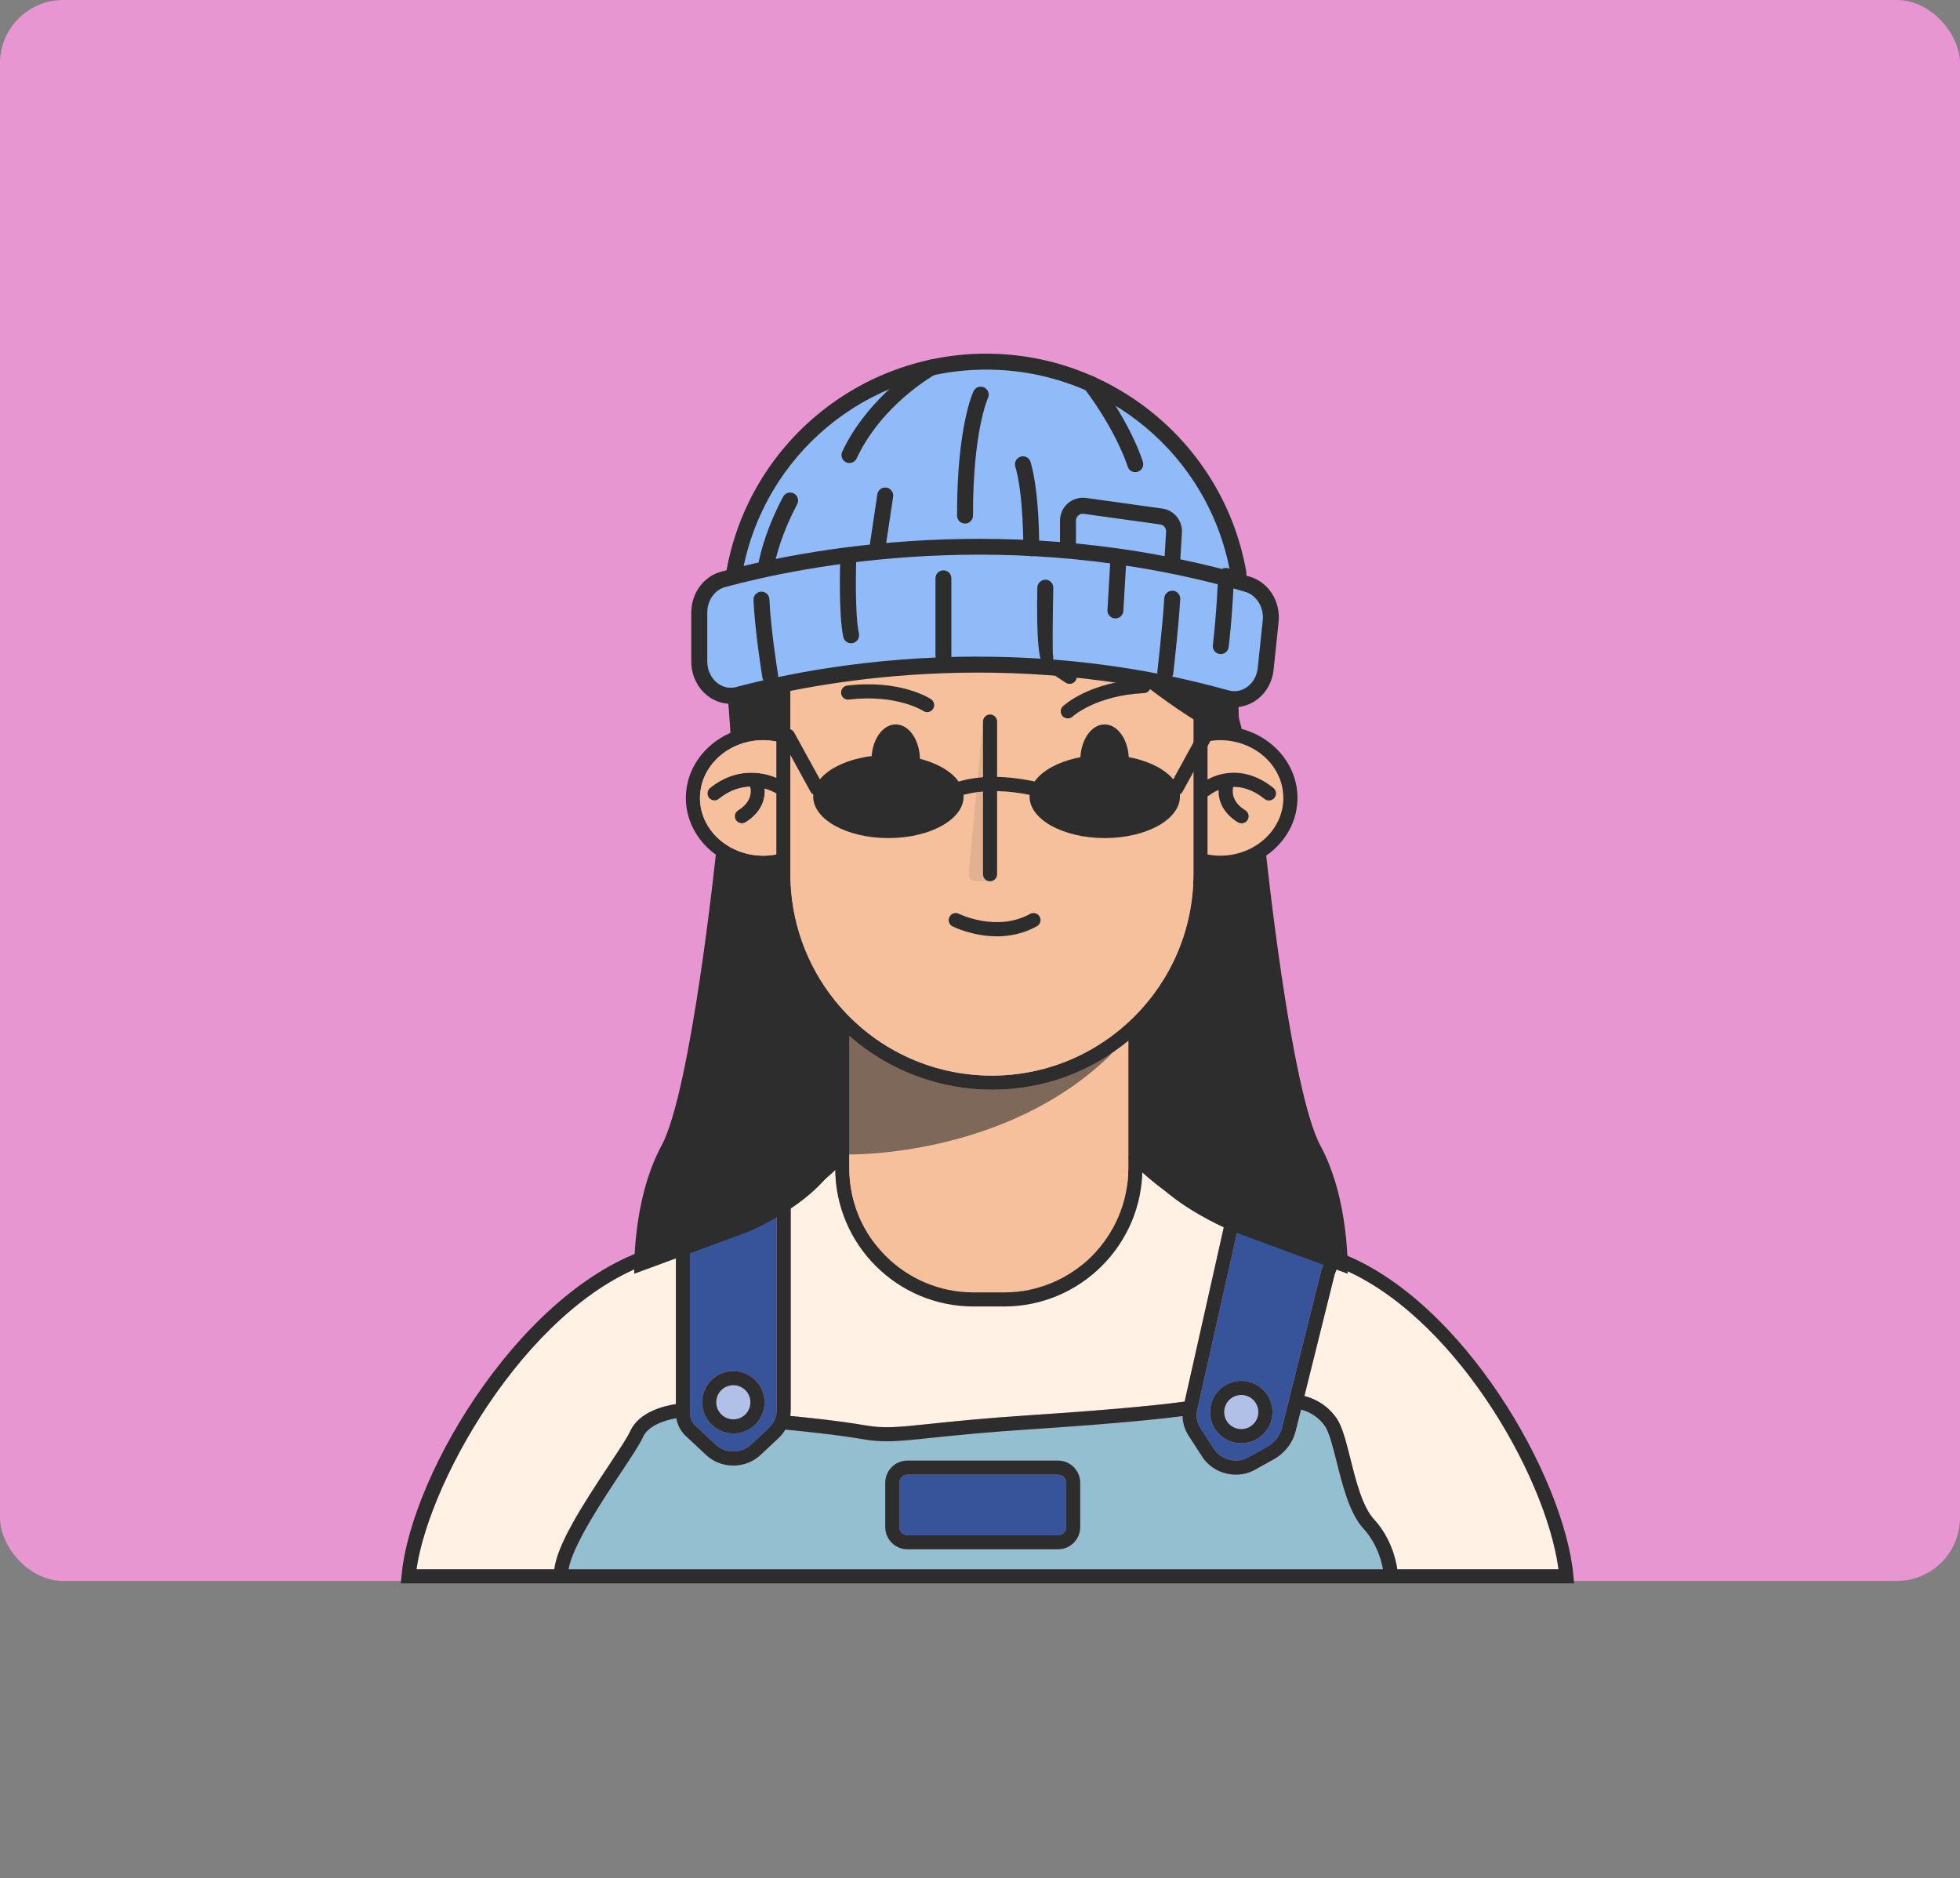 <svg width="310" height="297" viewBox="0 0 310 297" fill="none" xmlns="http://www.w3.org/2000/svg">
<rect x="0" y="0" width="310" height="297" fill="#808080" stroke="none"/>
<rect width="310" height="250" rx="10" fill="#E896D1"/>
<g clip-path="url(#clip0_211_628)">
<path d="M193.597 193.897L187.365 221.643C185.243 221.937 178.28 222.793 163.32 223.765C155.572 224.273 150.615 224.79 147.004 225.174C141.967 225.7 139.88 225.922 136.84 225.396C132.57 224.656 127.131 224.113 124.982 223.908C125.027 223.604 125.063 223.301 125.063 222.989V190.42C128.896 187.986 131.339 185.811 132.641 184.518C132.766 186.399 132.98 188.281 133.488 190.099C134.094 192.302 135.173 194.29 136.635 196.037C139.604 199.595 143.821 202.314 148.199 203.812C150.463 204.587 152.924 204.694 155.305 204.694C157.712 204.703 160.119 204.498 162.491 204.052C164.809 203.624 167.082 202.947 169.249 202.002C171.353 201.092 173.091 199.862 174.402 197.963C175.855 195.85 177.068 193.505 178.022 191.116C178.887 188.958 179.466 186.694 179.591 184.375C181.561 186.337 185.983 190.171 193.597 193.897Z" fill="#FFF1E3"/>
<path d="M191.537 222.107C190.877 224.746 192.491 227.421 195.13 228.081C195.531 228.179 195.932 228.223 196.325 228.223C198.536 228.223 200.551 226.726 201.112 224.488C201.763 221.849 200.149 219.165 197.51 218.514C194.871 217.854 192.197 219.468 191.537 222.107ZM189.37 222.883L196.173 192.579C196.681 192.079 197.778 191.259 198.687 191.482C199.561 191.705 200.399 191.999 201.371 192.356C202.459 192.748 203.698 193.203 205.329 193.657C208.245 194.46 209.939 196.127 210.072 196.831C210.188 197.429 209.618 199.328 209.02 200.719L202.779 225.718C202.459 227.02 201.603 228.134 200.426 228.785L197.385 230.488C195.593 231.487 193.133 230.871 192.009 229.151L189.843 225.798C189.29 224.942 189.121 223.89 189.37 222.883Z" fill="#375399"/>
<path d="M196.976 220.672C198.42 221.037 199.303 222.5 198.946 223.953C198.589 225.397 197.118 226.271 195.674 225.914C194.221 225.558 193.338 224.087 193.704 222.642C194.06 221.198 195.531 220.315 196.976 220.672Z" fill="#B1C0E7"/>
<path d="M246.502 248.159H221.004C220.754 246.474 219.943 243.13 217.295 240.233C215.485 238.254 214.468 234.215 213.577 230.648C212.899 227.956 212.311 225.62 211.419 224.309C209.752 221.858 207.38 221.02 206.311 220.761L211.098 201.512C211.196 201.289 211.366 200.861 211.553 200.353C229.509 207.423 244.434 232.949 246.502 248.159Z" fill="#FFF1E3"/>
<path d="M168.624 234.482V241.49C168.624 242.194 168.044 242.774 167.34 242.774H143.526C142.813 242.774 142.242 242.194 142.242 241.49V234.482C142.242 233.778 142.813 233.198 143.526 233.198H167.34C168.044 233.198 168.624 233.778 168.624 234.482Z" fill="#375399"/>
<path d="M187.035 223.934C187.062 225.022 187.374 226.083 187.971 227.001L190.138 230.354C191.324 232.181 193.392 233.198 195.478 233.198C196.504 233.198 197.538 232.957 198.474 232.431L201.514 230.737C203.217 229.783 204.474 228.151 204.938 226.252L205.776 222.918C206.489 223.087 208.308 223.694 209.574 225.557C210.243 226.547 210.813 228.802 211.411 231.192C212.374 235.008 213.461 239.341 215.646 241.73C217.723 244.012 218.472 246.669 218.739 248.158H89.926C90.568 244.387 95.302 237.245 98.253 232.814C99.902 230.327 101.204 228.365 101.694 227.26C102.524 225.388 105.279 224.558 106.973 224.273C107.142 225.334 107.659 226.324 108.444 227.064L111.689 230.095C112.875 231.21 114.426 231.762 115.986 231.762C117.547 231.762 119.089 231.21 120.275 230.095L123.146 227.411C123.565 227.019 123.921 226.564 124.207 226.074C125.731 226.217 131.82 226.796 136.466 227.59C137.812 227.822 138.998 227.92 140.264 227.92C142.136 227.92 144.195 227.706 147.236 227.385C150.838 227.01 155.759 226.493 163.462 225.994C177.353 225.084 184.307 224.3 187.035 223.934ZM170.853 241.489V234.482C170.853 232.547 169.275 230.969 167.34 230.969H143.527C141.583 230.969 140.014 232.547 140.014 234.482V241.489C140.014 243.424 141.583 245.002 143.527 245.002H167.34C169.275 245.002 170.853 243.424 170.853 241.489Z" fill="#94BFD1"/>
<path d="M115.987 224.452C117.479 224.452 118.688 223.242 118.688 221.75C118.688 220.258 117.479 219.049 115.987 219.049C114.495 219.049 113.285 220.258 113.285 221.75C113.285 223.242 114.495 224.452 115.987 224.452Z" fill="#B1C0E7"/>
<path d="M106.899 198.516V222.036C105.169 222.294 101.05 223.221 99.659 226.36C99.24 227.287 97.921 229.275 96.396 231.575C91.912 238.325 88.149 244.271 87.668 248.159H65.869C67.991 233.492 84.547 204.721 104.617 199.185C105.401 198.971 106.15 198.748 106.899 198.516Z" fill="#FFF1E3"/>
<path d="M121.62 225.789L118.749 228.473C117.251 229.882 114.71 229.882 113.213 228.473L109.967 225.433C109.441 224.933 109.129 224.238 109.129 223.507V196.778L109.085 196.617C109.085 196.617 108.781 195.628 109.156 194.798C109.611 193.8 111.795 190.884 114.398 190.813C116.422 190.76 117.911 189.922 119.097 189.244C119.908 188.789 120.604 188.397 121.21 188.397C122.146 188.397 122.681 189.601 122.833 189.993V222.99C122.833 224.051 122.387 225.067 121.62 225.789ZM111.055 221.75C111.055 224.47 113.266 226.681 115.985 226.681C118.705 226.681 120.916 224.47 120.916 221.75C120.916 219.031 118.705 216.82 115.985 216.82C113.266 216.82 111.055 219.031 111.055 221.75Z" fill="#375399"/>
<path d="M195.129 228.08C192.49 227.421 190.877 224.746 191.536 222.107C192.196 219.468 194.871 217.854 197.51 218.514C200.149 219.165 201.763 221.848 201.112 224.487C200.55 226.725 198.535 228.223 196.324 228.223C195.932 228.223 195.531 228.178 195.129 228.08ZM195.673 225.914C197.118 226.27 198.589 225.397 198.945 223.952C199.302 222.499 198.419 221.037 196.975 220.671C195.531 220.315 194.059 221.197 193.703 222.642C193.337 224.086 194.22 225.557 195.673 225.914Z" fill="#2D2D2D"/>
<path d="M168.624 234.482C168.624 233.778 168.045 233.198 167.34 233.198H143.526C142.813 233.198 142.243 233.778 142.243 234.482V241.49C142.243 242.194 142.813 242.774 143.526 242.774H167.34C168.045 242.774 168.624 242.194 168.624 241.49V234.482ZM143.526 245.002C141.583 245.002 140.014 243.424 140.014 241.49V234.482C140.014 232.547 141.583 230.969 143.526 230.969H167.34C169.275 230.969 170.853 232.547 170.853 234.482V241.49C170.853 243.424 169.275 245.002 167.34 245.002H143.526Z" fill="#2D2D2D"/>
<path d="M113.286 221.75C113.286 223.239 114.489 224.452 115.987 224.452C117.485 224.452 118.688 223.239 118.688 221.75C118.688 220.261 117.476 219.049 115.987 219.049C114.498 219.049 113.286 220.261 113.286 221.75ZM120.917 221.75C120.917 224.469 118.706 226.681 115.987 226.681C113.268 226.681 111.057 224.469 111.057 221.75C111.057 219.031 113.268 216.82 115.987 216.82C118.706 216.82 120.917 219.031 120.917 221.75Z" fill="#2D2D2D"/>
<path d="M113.213 228.473C114.711 229.881 117.252 229.881 118.75 228.473L121.621 225.789C122.388 225.067 122.833 224.05 122.833 222.989V189.993C122.682 189.6 122.147 188.397 121.211 188.397C120.604 188.397 119.909 188.789 119.098 189.244C117.912 189.921 116.423 190.759 114.399 190.813C111.796 190.884 109.611 193.8 109.157 194.798C108.782 195.627 109.076 196.608 109.085 196.617L109.13 196.777V223.507C109.13 224.238 109.442 224.933 109.968 225.432L113.213 228.473ZM206.311 220.76C207.381 221.019 209.752 221.857 211.419 224.309C212.311 225.62 212.899 227.955 213.577 230.648C214.468 234.214 215.485 238.253 217.295 240.232C219.943 243.13 220.754 246.473 221.004 248.158H246.502C244.434 232.948 229.509 207.423 211.553 200.353C211.366 200.861 211.196 201.289 211.098 201.512L206.311 220.76ZM65.871 248.158H87.67C88.151 244.271 91.914 238.324 96.398 231.575C97.923 229.275 99.243 227.287 99.662 226.36C101.052 223.221 105.171 222.294 106.901 222.035V198.516C106.152 198.748 105.403 198.971 104.619 199.185C84.549 204.721 67.993 233.492 65.871 248.158ZM148.198 203.812C143.821 202.314 139.604 199.595 136.635 196.037C135.173 194.29 134.094 192.302 133.488 190.1C132.979 188.281 132.765 186.4 132.641 184.518C131.339 185.811 128.896 187.987 125.062 190.42V222.989C125.062 223.301 125.027 223.605 124.982 223.908C127.131 224.113 132.569 224.657 136.84 225.397C139.88 225.923 141.966 225.7 147.004 225.174C150.615 224.79 155.572 224.273 163.319 223.765C178.28 222.793 185.243 221.937 187.365 221.643L193.597 193.898C185.983 190.171 181.561 186.337 179.59 184.376C179.466 186.694 178.886 188.958 178.021 191.116C177.067 193.505 175.855 195.85 174.402 197.963C173.091 199.862 171.352 201.093 169.248 202.002C167.082 202.947 164.808 203.625 162.49 204.053C160.119 204.498 157.711 204.703 155.304 204.694C152.924 204.694 150.463 204.587 148.198 203.812ZM192.01 229.15C193.133 230.871 195.594 231.486 197.386 230.487L200.426 228.785C201.603 228.134 202.459 227.019 202.78 225.718L209.021 200.718C209.618 199.327 210.189 197.428 210.073 196.831C209.939 196.126 208.245 194.459 205.33 193.657C203.698 193.202 202.459 192.747 201.371 192.355C200.4 191.999 199.562 191.704 198.688 191.481C197.778 191.259 196.682 192.079 196.174 192.578L189.371 222.882C189.121 223.89 189.291 224.942 189.843 225.798L192.01 229.15ZM157.025 203.776C159.352 203.678 161.67 203.384 163.935 202.84C166.065 202.323 168.214 201.627 170.158 200.593C171.121 200.076 172.012 199.452 172.752 198.641C173.501 197.803 174.089 196.84 174.651 195.877C176.88 192.097 178.708 187.924 178.726 183.466C178.512 183.226 178.378 183.074 178.351 183.038L180.09 181.647C180.134 181.692 184.325 186.774 194.096 191.651L194.132 191.508L194.319 191.294C194.417 191.187 196.655 188.682 199.232 189.324C200.212 189.565 201.104 189.886 202.129 190.26C203.181 190.643 204.376 191.071 205.927 191.508C209.235 192.427 211.901 194.486 212.266 196.421C212.355 196.911 212.293 197.544 212.168 198.195C231.444 205.666 247.403 233.546 248.856 249.166L248.972 250.387H63.393L63.508 249.166C65.042 232.636 83.141 202.804 104.03 197.036C104.966 196.777 105.876 196.51 106.758 196.233C106.705 195.592 106.741 194.727 107.133 193.871C107.873 192.257 110.708 188.682 114.337 188.584C115.808 188.548 116.922 187.915 118.001 187.309C118.991 186.747 120.016 186.168 121.211 186.168C122.753 186.168 123.796 187.157 124.42 188.183C129.707 184.741 132.034 181.906 132.061 181.87L133.051 182.664C133.211 182.682 133.363 182.78 133.416 182.967L133.8 183.27C133.8 183.27 133.675 183.422 133.479 183.636C133.603 185.998 133.835 188.37 134.575 190.617C135.342 192.97 136.742 194.985 138.471 196.733C140.049 198.32 141.841 199.684 143.794 200.789C145.755 201.895 147.877 202.956 150.097 203.411C152.353 203.856 154.742 203.865 157.025 203.776ZM115.986 231.762C114.426 231.762 112.875 231.21 111.689 230.095L108.443 227.064C107.659 226.324 107.142 225.334 106.972 224.273C105.278 224.559 102.523 225.388 101.694 227.26C101.204 228.366 99.902 230.327 98.253 232.814C95.302 237.246 90.567 244.387 89.926 248.158H218.739C218.472 246.669 217.723 244.013 215.645 241.73C213.461 239.341 212.373 235.008 211.41 231.192C210.813 228.802 210.242 226.547 209.574 225.557C208.308 223.694 206.489 223.087 205.776 222.918L204.938 226.253C204.474 228.152 203.217 229.783 201.514 230.737L198.474 232.431C197.538 232.957 196.503 233.198 195.478 233.198C193.392 233.198 191.323 232.181 190.138 230.354L187.971 227.001C187.374 226.083 187.062 225.022 187.035 223.934C184.307 224.3 177.353 225.085 163.462 225.994C155.759 226.493 150.837 227.01 147.235 227.385C144.195 227.706 142.136 227.92 140.263 227.92C138.997 227.92 137.812 227.822 136.465 227.59C131.82 226.796 125.731 226.217 124.206 226.074C123.921 226.565 123.564 227.019 123.145 227.412L120.275 230.095C119.089 231.21 117.537 231.762 115.986 231.762Z" fill="#2D2D2D"/>
</g>
<path d="M202.905 125.078C202.958 125.444 202.985 125.809 202.985 126.184C202.985 131.23 198.491 135.322 192.955 135.322C192.286 135.322 191.626 135.242 190.984 135.126V125.925C191.091 125.881 191.198 125.827 191.288 125.747C191.35 125.702 191.876 125.274 192.741 124.918C192.687 126.514 193.329 128.511 195.781 130.035C195.968 130.142 196.164 130.196 196.369 130.196C196.744 130.196 197.109 130.008 197.315 129.67C197.644 129.144 197.475 128.457 196.958 128.136C194.854 126.835 194.863 125.256 195.041 124.436C196.441 124.409 198.144 124.846 199.998 126.335C200.203 126.505 200.453 126.585 200.694 126.585C201.023 126.585 201.344 126.442 201.567 126.166C201.79 125.889 201.861 125.542 201.79 125.23L202.905 125.078Z" fill="#F5C09B"/>
<path d="M202.905 125.077L201.79 125.229C201.737 124.988 201.603 124.765 201.398 124.596C197.225 121.244 193.249 122.019 190.984 123.276V117.249C191.635 117.125 192.286 117.044 192.955 117.044C198.081 117.044 202.316 120.557 202.905 125.077Z" fill="#F5C09B"/>
<path d="M192.954 114.816C199.713 114.816 205.213 119.915 205.213 126.183C205.213 132.451 199.713 137.551 192.954 137.551C192.295 137.551 191.635 137.497 190.984 137.399V138.219C190.984 147.839 186.972 156.532 180.544 162.737H180.686V184.741C180.686 196.795 170.879 206.602 158.825 206.602H153.957C141.903 206.602 132.096 196.795 132.096 184.741V161.632C131.49 160.99 130.901 160.339 130.349 159.653C125.463 153.608 122.779 146.003 122.779 138.219V137.39C122.102 137.497 121.424 137.551 120.738 137.551C113.979 137.551 108.479 132.451 108.479 126.183C108.479 119.915 113.979 114.816 120.738 114.816C121.424 114.816 122.102 114.878 122.779 114.985V106.123C122.779 87.32 138.079 72.02 156.882 72.02C175.685 72.02 190.984 87.32 190.984 106.123V114.967C191.635 114.878 192.295 114.816 192.954 114.816ZM202.985 126.183C202.985 125.809 202.958 125.443 202.904 125.078C202.316 120.557 198.081 117.045 192.954 117.045C192.286 117.045 191.635 117.125 190.984 117.25V123.277C193.249 122.02 197.225 121.244 201.398 124.596C201.603 124.766 201.736 124.988 201.79 125.229C201.861 125.541 201.79 125.889 201.567 126.165C201.344 126.442 201.023 126.584 200.693 126.584C200.452 126.584 200.203 126.504 199.998 126.335C198.143 124.846 196.44 124.409 195.041 124.436C194.862 125.256 194.853 126.834 196.958 128.136C197.475 128.457 197.644 129.143 197.314 129.669C197.109 130.008 196.744 130.195 196.369 130.195C196.164 130.195 195.968 130.142 195.781 130.035C193.329 128.51 192.687 126.513 192.74 124.917C191.876 125.274 191.35 125.702 191.287 125.746C191.198 125.827 191.091 125.88 190.984 125.925V135.126C191.626 135.241 192.286 135.322 192.954 135.322C198.491 135.322 202.985 131.229 202.985 126.183ZM188.755 138.219V106.123C188.755 88.55 174.454 74.249 156.882 74.249C139.309 74.249 125.008 88.55 125.008 106.123V138.219C125.008 145.494 127.513 152.6 132.078 158.244C138.168 165.778 147.208 170.093 156.882 170.093C174.454 170.093 188.755 155.801 188.755 138.219ZM178.458 184.741V164.61C172.573 169.424 165.057 172.322 156.882 172.322C148.706 172.322 140.504 169.273 134.325 163.807V184.741C134.325 195.565 143.134 204.374 153.957 204.374H158.825C169.649 204.374 178.458 195.565 178.458 184.741ZM122.779 135.117V125.479C122.387 125.256 121.754 124.944 120.943 124.712C121.067 126.344 120.479 128.448 117.911 130.035C117.733 130.142 117.528 130.195 117.332 130.195C116.957 130.195 116.592 130.008 116.378 129.669C116.057 129.143 116.217 128.457 116.743 128.136C118.865 126.825 118.839 125.22 118.642 124.409C117.171 124.445 115.459 124.917 113.694 126.335C113.489 126.504 113.248 126.584 112.999 126.584C112.678 126.584 112.348 126.442 112.134 126.165C111.911 125.889 111.84 125.541 111.911 125.229C111.965 124.988 112.098 124.766 112.303 124.596C116.191 121.467 120.22 121.921 122.779 122.991V117.259C122.111 117.134 121.424 117.045 120.738 117.045C115.62 117.045 111.385 120.557 110.788 125.078C110.734 125.443 110.707 125.809 110.707 126.183C110.707 131.229 115.21 135.322 120.738 135.322C121.433 135.322 122.111 135.241 122.779 135.117Z" fill="#2D2D2D"/>
<path d="M188.755 106.123V138.219C188.755 155.801 174.454 170.093 156.881 170.093C147.208 170.093 138.167 165.778 132.078 158.244C127.513 152.6 125.008 145.495 125.008 138.219V106.123C125.008 88.55 139.3 74.249 156.881 74.249C174.463 74.249 188.755 88.55 188.755 106.123Z" fill="#F5C09B"/>
<path d="M178.459 164.61V184.742C178.459 195.565 169.65 204.374 158.826 204.374H153.958C143.135 204.374 134.326 195.565 134.326 184.742V163.808C140.505 169.273 148.466 172.322 156.883 172.322C165.299 172.322 172.574 169.424 178.459 164.61Z" fill="#F5C09B"/>
<path d="M122.779 125.479V135.117C122.11 135.242 121.433 135.322 120.737 135.322C115.209 135.322 110.707 131.23 110.707 126.183C110.707 125.809 110.734 125.443 110.787 125.078L111.911 125.229C111.839 125.541 111.911 125.889 112.134 126.166C112.348 126.442 112.677 126.585 112.998 126.585C113.248 126.585 113.489 126.504 113.694 126.335C115.459 124.917 117.171 124.445 118.642 124.409C118.838 125.221 118.865 126.825 116.743 128.136C116.217 128.457 116.056 129.143 116.377 129.669C116.591 130.008 116.957 130.195 117.331 130.195C117.528 130.195 117.733 130.142 117.911 130.035C120.479 128.448 121.067 126.344 120.942 124.712C121.754 124.944 122.387 125.256 122.779 125.479Z" fill="#F5C09B"/>
<path d="M122.779 117.258V122.991C120.22 121.921 116.19 121.467 112.303 124.596C112.098 124.765 111.964 124.988 111.91 125.229L110.787 125.077C111.384 120.557 115.619 117.044 120.737 117.044C121.423 117.044 122.11 117.134 122.779 117.258Z" fill="#F5C09B"/>
<g opacity="0.6">
<path d="M172.708 167.873C172.44 168.034 172.155 168.185 171.834 168.301C165.745 170.557 157.355 172.046 150.891 170.815C145.149 169.728 137.384 166.482 133.256 162.06L134.192 182.557C134.192 182.557 159.236 183.11 175.926 166.545C174.91 167.088 173.822 167.525 172.699 167.873H172.708Z" fill="#2D2D2D"/>
</g>
<g clip-path="url(#clip1_211_628)">
<path d="M156.589 139.36C155.974 139.36 155.475 138.861 155.475 138.246V114.102C155.475 113.487 155.974 112.988 156.589 112.988C157.204 112.988 157.704 113.487 157.704 114.102V138.246C157.704 138.861 157.204 139.36 156.589 139.36Z" fill="#2D2D2D"/>
<g opacity="0.1">
<path d="M153.218 138.165L155.474 114.102L156.588 139.351H154.306C153.664 139.351 153.156 138.798 153.218 138.157V138.165Z" fill="#2D2D2D"/>
</g>
</g>
<path d="M157.65 148.062C153.825 148.062 150.847 146.582 150.66 146.493C150.107 146.217 149.893 145.548 150.169 144.995C150.446 144.443 151.114 144.229 151.667 144.505C151.738 144.541 157.658 147.438 162.919 144.523C163.454 144.229 164.131 144.416 164.434 144.96C164.729 145.495 164.541 146.172 163.997 146.475C161.84 147.67 159.638 148.071 157.65 148.071V148.062Z" fill="#2D2D2D"/>
<path d="M141.672 125.791C143.789 125.791 145.505 123.276 145.505 120.174C145.505 117.072 143.789 114.557 141.672 114.557C139.554 114.557 137.838 117.072 137.838 120.174C137.838 123.276 139.554 125.791 141.672 125.791Z" fill="#2D2D2D"/>
<path d="M174.705 125.791C176.822 125.791 178.539 123.276 178.539 120.174C178.539 117.072 176.822 114.557 174.705 114.557C172.588 114.557 170.871 117.072 170.871 120.174C170.871 123.276 172.588 125.791 174.705 125.791Z" fill="#2D2D2D"/>
<path d="M146.647 112.614C146.433 112.614 146.219 112.551 146.032 112.426C145.961 112.382 141.824 109.743 134.272 110.625C133.657 110.697 133.104 110.26 133.033 109.654C132.962 109.038 133.399 108.486 134.005 108.414C142.448 107.416 147.075 110.447 147.262 110.572C147.771 110.92 147.904 111.606 147.566 112.123C147.352 112.444 146.995 112.614 146.638 112.614H146.647Z" fill="#2D2D2D"/>
<path d="M168.881 113.604C168.587 113.604 168.284 113.488 168.07 113.256C167.651 112.81 167.669 112.106 168.115 111.687C168.284 111.526 172.341 107.782 180.837 107.38C181.452 107.363 181.97 107.826 182.005 108.441C182.032 109.057 181.559 109.583 180.944 109.609C173.33 109.966 169.675 113.283 169.639 113.318C169.425 113.514 169.149 113.612 168.881 113.612V113.604Z" fill="#2D2D2D"/>
<path d="M174.729 132.531C181.298 132.531 186.623 129.589 186.623 125.96C186.623 122.332 181.298 119.39 174.729 119.39C168.161 119.39 162.836 122.332 162.836 125.96C162.836 129.589 168.161 132.531 174.729 132.531Z" fill="#2D2D2D"/>
<path d="M165.94 126.415C165.842 126.415 165.735 126.406 165.637 126.37C155.722 123.589 150.979 126.228 150.935 126.254C150.409 126.558 149.722 126.388 149.41 125.853C149.098 125.327 149.267 124.65 149.794 124.338C150.016 124.204 155.294 121.146 166.234 124.222C166.822 124.391 167.17 125.006 167.01 125.595C166.867 126.085 166.421 126.406 165.94 126.406V126.415Z" fill="#2D2D2D"/>
<path d="M186.063 125.764C185.884 125.764 185.697 125.72 185.528 125.631C184.993 125.336 184.788 124.659 185.082 124.115L189.629 115.832C189.923 115.288 190.601 115.092 191.145 115.387C191.68 115.681 191.885 116.358 191.59 116.902L187.043 125.185C186.838 125.559 186.455 125.764 186.063 125.764Z" fill="#2D2D2D"/>
<path d="M140.513 132.531C147.081 132.531 152.406 129.589 152.406 125.96C152.406 122.332 147.081 119.39 140.513 119.39C133.944 119.39 128.619 122.332 128.619 125.96C128.619 129.589 133.944 132.531 140.513 132.531Z" fill="#2D2D2D"/>
<path d="M129.172 125.764C128.78 125.764 128.396 125.559 128.191 125.185L123.644 116.902C123.35 116.358 123.546 115.681 124.09 115.387C124.625 115.092 125.303 115.288 125.606 115.832L130.153 124.115C130.447 124.659 130.251 125.336 129.707 125.631C129.538 125.72 129.35 125.764 129.172 125.764Z" fill="#2D2D2D"/>
<g clip-path="url(#clip2_211_628)">
<path d="M154.76 78.689C158.612 84.903 170.88 102.931 189.834 114.414L189.897 114.379L189.861 117.098C189.861 117.098 190.512 115.734 195.995 115.939C196.922 115.975 195.915 114.075 195.915 113.122C195.915 99.784 193.178 89.183 193.178 89.183C179.947 57.318 156.329 64.585 150.971 66.733C150.285 67.01 149.562 67.135 148.822 67.09C145.586 66.894 135.199 67.643 122.824 82.71C112.063 95.816 115.157 106.185 115.585 117.098C115.585 117.098 117.618 115.457 123.885 115.939L124.322 105.659L124.946 105.704L137.508 106.684C138.195 106.738 138.801 106.239 138.872 105.561C139.345 101.299 143.348 83.486 151.132 77.905C148.876 81.676 143.5 92.17 146.21 102.877C146.335 103.386 146.79 103.715 147.289 103.715C147.378 103.715 147.467 103.707 147.565 103.68C148.163 103.528 148.519 102.922 148.377 102.325C146.139 93.48 150.071 84.484 152.389 80.241C152.192 85.082 153.227 98.25 168.579 107.977C168.767 108.093 168.972 108.147 169.177 108.147C169.542 108.147 169.908 107.959 170.122 107.629C170.452 107.112 170.3 106.417 169.774 106.096C152.496 95.147 154.573 79.857 154.769 78.698L154.76 78.689Z" fill="#2D2D2D"/>
<path d="M208.842 181.166C204.125 172.438 200.202 134.662 200.202 134.662C195.112 135.482 190.288 136.142 190.288 136.142C190.707 153.421 179.135 162.738 179.135 162.738L179.821 178.474C177.236 187.612 195.112 194.78 195.112 194.78L213.148 201.423C213.148 201.423 213.558 189.904 208.842 181.166Z" fill="#2D2D2D"/>
<path d="M123.181 136.142C123.181 136.142 118.358 135.482 113.267 134.662C113.267 134.662 109.344 172.429 104.628 181.166C99.911 189.904 100.322 201.423 100.322 201.423L118.358 194.78C118.358 194.78 134.335 188.21 133.648 178.474L134.335 162.738C134.335 162.738 122.762 153.421 123.181 136.142Z" fill="#2D2D2D"/>
<path d="M116.181 90.235C119.676 71.423 136.17 57.185 155.989 57.185C175.809 57.185 192.526 71.611 195.869 90.61V94.141L115.396 94.658L116.181 90.227V90.235Z" fill="#91BAF8"/>
<path d="M113.892 95.932L114.944 90.003C118.617 70.255 135.878 55.928 155.991 55.928C176.105 55.928 193.598 70.425 197.111 90.396L197.128 90.619V95.406L113.883 95.941L113.892 95.932ZM117.431 90.458L116.905 93.391L194.614 92.892V90.726C191.271 72.02 175.044 58.451 156 58.451C136.957 58.451 120.882 71.913 117.431 90.458Z" fill="#2D2D2D"/>
<path d="M197.269 92.366C159.466 81.382 125.453 88.63 114.38 91.608C112.151 92.206 110.6 94.372 110.6 96.86V104.607C110.6 108.111 113.622 110.706 116.76 109.868C129.278 106.524 159.457 100.738 193.97 110.385C196.903 111.205 199.836 109.038 200.184 105.775L200.978 98.224C201.263 95.549 199.676 93.061 197.269 92.366Z" fill="#91BAF8"/>
<path d="M195.219 111.82C194.684 111.82 194.149 111.749 193.632 111.606C159.039 101.933 128.574 108.022 117.082 111.098C115.299 111.571 113.426 111.187 111.937 110.046C110.306 108.798 109.334 106.765 109.334 104.625V96.878C109.334 93.82 111.269 91.154 114.041 90.405C126.675 86.999 160.1 80.268 197.617 91.171C200.63 92.045 202.574 95.077 202.226 98.375L201.433 105.927C201.219 107.933 200.185 109.707 198.589 110.795C197.581 111.481 196.404 111.838 195.219 111.838V111.82ZM154.706 103.841C166.564 103.841 180.089 105.196 194.309 109.172C195.29 109.449 196.315 109.279 197.171 108.691C198.152 108.022 198.794 106.917 198.927 105.642L199.721 98.09C199.935 96.04 198.731 94.105 196.921 93.579C160.02 82.853 127.139 89.478 114.71 92.83C113.034 93.285 111.866 94.943 111.866 96.86V104.607C111.866 105.972 112.472 107.255 113.48 108.031C114.354 108.7 115.406 108.923 116.44 108.646C123.403 106.783 137.231 103.832 154.706 103.832V103.841Z" fill="#2D2D2D"/>
<path d="M121.816 108.174C121.21 108.174 120.675 107.737 120.577 107.113C120.532 106.819 119.382 99.802 119.177 94.872C119.15 94.176 119.685 93.588 120.38 93.561C121.058 93.534 121.664 94.069 121.691 94.765C121.896 99.543 123.046 106.631 123.064 106.703C123.18 107.389 122.707 108.04 122.021 108.147C121.95 108.156 121.887 108.165 121.816 108.165V108.174Z" fill="#2D2D2D"/>
<path d="M134.611 101.728C134.031 101.728 133.505 101.326 133.38 100.729C132.614 97.172 132.872 89.157 132.89 88.818C132.917 88.122 133.514 87.561 134.192 87.596C134.887 87.623 135.431 88.203 135.413 88.898C135.413 88.978 135.155 96.94 135.85 100.194C135.993 100.872 135.565 101.549 134.878 101.692C134.789 101.71 134.7 101.719 134.611 101.719V101.728Z" fill="#2D2D2D"/>
<path d="M149.214 104.973C148.519 104.973 147.957 104.411 147.957 103.716V91.448C147.957 90.753 148.519 90.191 149.214 90.191C149.91 90.191 150.471 90.753 150.471 91.448V103.716C150.471 104.411 149.91 104.973 149.214 104.973Z" fill="#2D2D2D"/>
<path d="M165.334 105.232C165.334 105.232 165.28 105.232 165.254 105.232C164.303 105.172 163.907 101.062 164.068 92.901C164.086 92.206 164.692 91.689 165.352 91.662C166.047 91.68 166.6 92.251 166.591 92.946C166.511 96.842 166.448 102.575 166.538 103.591C166.582 103.734 166.6 103.885 166.591 104.046C166.547 104.715 165.994 105.232 165.334 105.232ZM165.414 102.709C165.53 102.709 165.637 102.735 165.744 102.771C165.646 102.735 165.53 102.718 165.414 102.709Z" fill="#2D2D2D"/>
<path d="M176.416 97.796C176.416 97.796 176.362 97.796 176.345 97.796C175.649 97.751 175.114 97.163 175.159 96.468L175.622 88.524C175.667 87.828 176.255 87.311 176.951 87.338C177.646 87.382 178.181 87.971 178.137 88.666L177.673 96.61C177.637 97.279 177.076 97.796 176.416 97.796Z" fill="#2D2D2D"/>
<path d="M184.298 107.63C184.253 107.63 184.2 107.63 184.155 107.63C183.46 107.55 182.969 106.926 183.05 106.23C183.05 106.159 183.879 99.062 184.146 94.596C184.191 93.9 184.779 93.383 185.484 93.41C186.179 93.454 186.705 94.052 186.669 94.747C186.402 99.294 185.573 106.453 185.564 106.525C185.492 107.167 184.94 107.639 184.316 107.639L184.298 107.63Z" fill="#2D2D2D"/>
<path d="M193.079 103.421C193.025 103.421 192.981 103.421 192.927 103.421C192.232 103.341 191.742 102.708 191.831 102.022C192.437 96.975 192.66 91.082 192.66 91.028C192.687 90.333 193.293 89.763 193.962 89.816C194.657 89.843 195.201 90.422 195.174 91.118C195.174 91.18 194.951 97.18 194.327 102.325C194.247 102.967 193.703 103.43 193.079 103.43V103.421Z" fill="#2D2D2D"/>
<path d="M152.629 82.79C151.933 82.79 151.371 82.229 151.371 81.533C151.336 67.562 153.868 62.088 153.975 61.865C154.278 61.232 155.027 60.974 155.66 61.268C156.284 61.571 156.551 62.32 156.257 62.944C156.213 63.033 153.859 68.294 153.895 81.524C153.895 82.22 153.333 82.79 152.637 82.79H152.629Z" fill="#2D2D2D"/>
<path d="M163.106 87.953H163.088C162.392 87.953 161.831 87.374 161.84 86.678C161.84 86.598 161.92 78.342 160.583 73.768C160.386 73.1 160.77 72.404 161.438 72.208C162.107 72.012 162.811 72.395 162.999 73.064C164.443 78.003 164.363 86.357 164.354 86.714C164.354 87.409 163.783 87.962 163.097 87.962L163.106 87.953Z" fill="#2D2D2D"/>
<path d="M179.565 74.668C179.021 74.668 178.522 74.312 178.352 73.768C178.334 73.714 176.712 68.383 171.532 61.482C171.113 60.929 171.229 60.136 171.781 59.717C172.343 59.298 173.128 59.414 173.547 59.966C179.021 67.268 180.697 72.823 180.768 73.055C180.964 73.723 180.581 74.419 179.912 74.615C179.797 74.65 179.672 74.668 179.556 74.668H179.565Z" fill="#2D2D2D"/>
<path d="M138.71 88.318C138.648 88.318 138.586 88.318 138.523 88.3C137.837 88.202 137.355 87.552 137.462 86.865L138.764 78.172C138.862 77.486 139.504 76.995 140.199 77.111C140.886 77.209 141.367 77.86 141.26 78.547L139.959 87.239C139.869 87.864 139.326 88.318 138.71 88.318Z" fill="#2D2D2D"/>
<path d="M121.13 90.984C121.076 90.984 121.014 90.984 120.96 90.975C120.274 90.886 119.784 90.244 119.882 89.558C119.908 89.362 120.55 84.788 123.858 78.556C124.188 77.941 124.946 77.709 125.561 78.03C126.176 78.36 126.408 79.118 126.087 79.733C122.993 85.573 122.387 89.852 122.378 89.888C122.289 90.521 121.754 90.984 121.13 90.984Z" fill="#2D2D2D"/>
<path d="M134.362 73.224C134.183 73.224 134.005 73.189 133.827 73.108C133.194 72.814 132.917 72.065 133.211 71.432C137.304 62.641 146.112 57.105 147.066 56.882C147.753 56.721 148.422 57.14 148.582 57.818C148.725 58.442 148.386 59.057 147.806 59.28C147.396 59.512 139.39 64.13 135.494 72.484C135.28 72.939 134.825 73.215 134.353 73.215L134.362 73.224Z" fill="#2D2D2D"/>
<path d="M185.395 90.494C185.395 90.494 185.341 90.494 185.314 90.494C184.619 90.449 184.093 89.852 184.128 89.156L184.432 84.083C184.467 83.513 184.048 83.005 183.487 82.933L171.424 81.257C171.103 81.204 170.791 81.302 170.55 81.516C170.309 81.73 170.175 82.015 170.175 82.336C170.175 84.36 170.175 86.811 170.175 87.034C170.175 87.73 169.632 88.3 168.927 88.309C168.276 88.309 167.661 87.766 167.652 87.061C167.652 86.829 167.652 84.36 167.652 82.327C167.652 81.284 168.107 80.285 168.892 79.599C169.685 78.912 170.728 78.6 171.762 78.743L183.825 80.419C185.689 80.678 187.053 82.345 186.937 84.226L186.634 89.299C186.589 89.968 186.036 90.485 185.377 90.485L185.395 90.494Z" fill="#2D2D2D"/>
</g>
<defs>
<clipPath id="clip0_211_628">
<rect width="186.025" height="191.116" fill="white" transform="translate(63.17 59.494)"/>
</clipPath>
<clipPath id="clip1_211_628">
<rect width="4.485" height="26.372" fill="white" transform="translate(153.219 112.988)"/>
</clipPath>
<clipPath id="clip2_211_628">
<rect width="189.039" height="196.234" fill="white" transform="translate(60.494 55.928)"/>
</clipPath>
</defs>
</svg>
